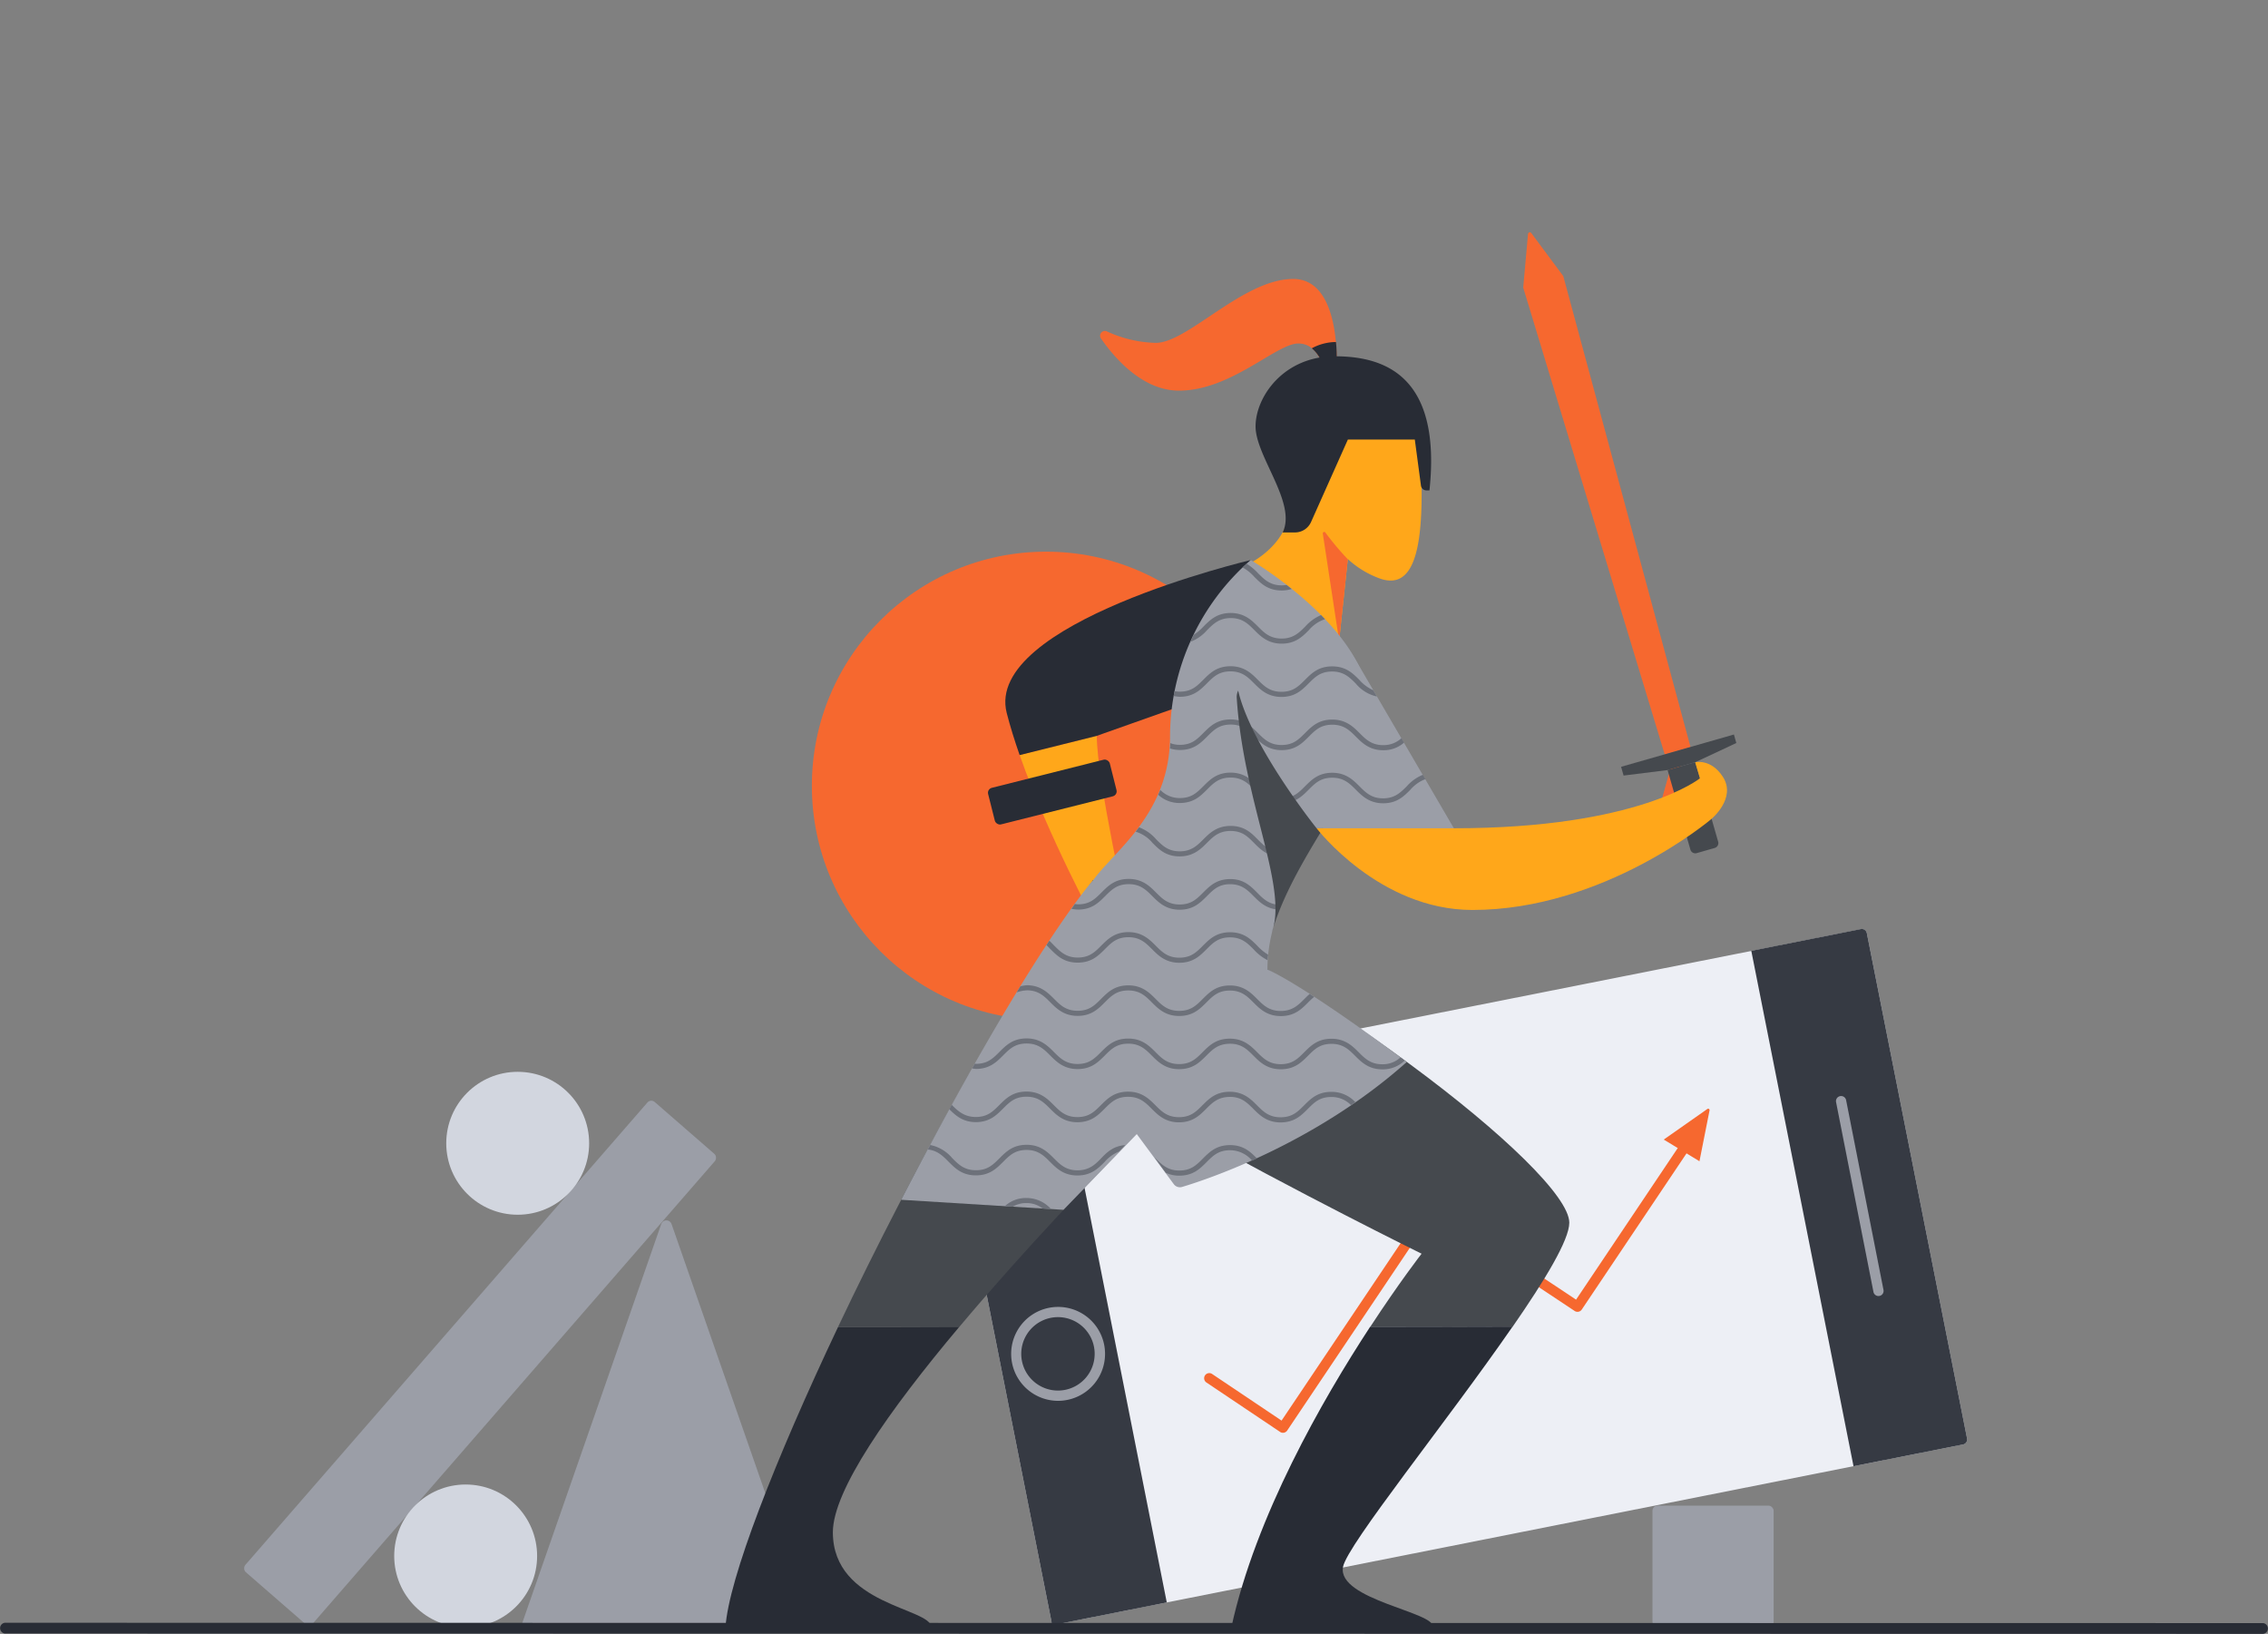 <svg id="Layer_1" xmlns="http://www.w3.org/2000/svg" viewBox="0 0 472 340"><rect x="0" y="0" width="472" height="340" fill="#808080" stroke="none"/><title>assortments-packages-complex</title><path d="M275.68,77.66s-.9-6.18-5.48-6.18-14,9.81-24.85,9.81c-7.58,0-13.44-6.82-16.28-10.94a1,1,0,0,1,1.2-1.43,25.69,25.69,0,0,0,10.25,2.43c6.67,0,18.2-13.3,28.61-13.3s9,19.34,9,19.34Z" style="fill:#f6682f"/><path d="M206.5,211H399.75a1.06,1.06,0,0,1,1.06,1.06V319.25a1.06,1.06,0,0,1-1.06,1.06H207.56a1.06,1.06,0,0,1-1.06-1.06V211a0,0,0,0,1,0,0Z" transform="translate(-45.9 64.18) rotate(-11.22)" style="fill:#edeff5"/><path d="M267,298.16a1.07,1.07,0,0,1-.59-.18l-15.34-10.29a1.06,1.06,0,0,1,1.19-1.77l14.45,9.7,30-44.69a1.06,1.06,0,0,1,1.47-.29L328,270.45l23.68-35.3a1.06,1.06,0,0,1,1.77,1.19l-24.27,36.18a1.07,1.07,0,0,1-1.47.29L297.88,253l-30,44.69a1.07,1.07,0,0,1-.68.45Z" style="fill:#f6682f"/><rect x="208.12" y="227.52" width="24.31" height="109.34" transform="translate(-50.71 48.27) rotate(-11.22)" style="fill:#363a43"/><path d="M220.18,291.51a9.78,9.78,0,0,1-9.56-7.89h0a9.77,9.77,0,1,1,11.47,7.7A9.91,9.91,0,0,1,220.18,291.51Zm0-17.42a7.64,7.64,0,0,0-7.5,9.12h0a7.64,7.64,0,1,0,7.5-9.12Z" style="fill:#9b9ea7"/><path d="M374.88,194.43h23.24a1.06,1.06,0,0,1,1.06,1.06V302.71a1.06,1.06,0,0,1-1.06,1.06H374.88a0,0,0,0,1,0,0V194.43A0,0,0,0,1,374.88,194.43Z" transform="translate(-41.08 80.09) rotate(-11.22)" style="fill:#363a43"/><path d="M390.89,269.7a1.07,1.07,0,0,1-1-.86l-7.78-39.49a1.06,1.06,0,0,1,2.09-.41l7.78,39.49a1.07,1.07,0,0,1-.84,1.25Z" style="fill:#9b9ea7"/><path d="M355.33,230.77l-9.08,6.37,7.43,4.51,2.1-10.59A.29.29,0,0,0,355.33,230.77Z" style="fill:#f6682f"/><path d="M260.31,117.1s6-3,7.57-8.65c0-7.76-4.73-11.39-4.73-18.39,0-18.11,31-18.57,32.26.76s.3,32.72-8.37,29.52a19.67,19.67,0,0,1-6.54-4l-1.81,17Z" style="fill:#ffa71a"/><path d="M280.5,116.39a59.24,59.24,0,0,1-4.67-5.57.3.3,0,0,0-.54.21l3.4,22.31Z" style="fill:#f6682f"/><path d="M266.93,110.8h2.56a3.67,3.67,0,0,0,3.36-2.18l7.66-17.15h13.93l1.28,9.58a1.15,1.15,0,0,0,1.14,1h.63c2.51-23.65-9.1-27.91-19.7-27.91s-16.49,8.39-16.49,14.61S269.94,104.73,266.93,110.8Z" style="fill:#282c35"/><path d="M137.6,254.75l-29.23,83.9H169l-29.23-83.9A1.14,1.14,0,0,0,137.6,254.75Z" style="fill:#9b9ea7"/><rect x="90.6" y="218.8" width="18.6" height="129.67" rx="1.06" ry="1.06" transform="translate(210.65 4.06) rotate(41.01)" style="fill:#9b9ea7"/><circle cx="107.74" cy="237.91" r="14.87" style="fill:#d2d6df"/><circle cx="96.91" cy="323.79" r="14.87" style="fill:#d2d6df"/><circle cx="217.69" cy="163.53" r="48.73" style="fill:#f6682f"/><path d="M212.21,157.13c6,17.15,16.27,35.93,16.27,35.93l6.28-2s-6.5-28.78-6.5-37.94l-16.05,4Z" style="fill:#ffa71a"/><path d="M260.31,116.54s-55.59,13.08-50.8,31.83c.72,2.8,1.64,5.75,2.69,8.76h0l16.05-4,24-8.5Z" style="fill:#282c35"/><path d="M345.8,166.48l2-7.11c.56-1.66,2.12-1.48,2,.68l-.28,6.16S347.34,166.44,345.8,166.48Z" style="fill:#f6682f"/><path d="M314.79,276.1c6.77-9.77,11.8-18.09,11.8-21.66,0-10.79-55.27-53.31-99.09-71.29,0,0-16.37,32.07,17.47,51,25.21,14.11,50.88,26.74,50.88,26.74s-4.59,5.9-10.71,15.26C293.41,276.18,305.27,276.15,314.79,276.1Z" style="fill:#45494e"/><path d="M279.5,326.06c.87-4.59,21.63-30.24,35.29-50-9.52,0-21.38.08-29.66.06-9.9,15.14-23.81,39.36-28.86,62.49h41.86C299.12,335.54,278.19,332.93,279.5,326.06Z" style="fill:#282c35"/><path d="M261.62,210.95l-34.12-27.8c-16.42,21.9-37.3,59.65-53.1,93,6.93,0,16.56,0,25.22,0C225.64,245.15,261.62,210.95,261.62,210.95Z" style="fill:#45494e"/><path d="M174.4,276.16c-13.14,27.75-22.78,52.46-23.42,62.49h42.84c0-4.09-20.49-4.53-20.49-19.79,0-8.67,11.55-25.19,26.3-42.74C191,276.16,181.33,276.18,174.4,276.16Z" style="fill:#282c35"/><path d="M187.55,249.67l33.77,2.09L236.58,236l7.73,10.46A1.59,1.59,0,0,0,246,247c5.12-1.53,27.61-8.94,46.77-26,0,0-19.89-15-29-19.27,0-19.57,19-35,21.16-52.27s-24.64-32.92-24.64-32.92a48.8,48.8,0,0,0-16.79,36.63c0,16.16-11.61,23.87-16,30C227.5,183.15,214.74,197.16,187.55,249.67Z" style="fill:#9b9ea7"/><rect x="205.94" y="160.91" width="26.11" height="7.85" rx="1.06" ry="1.06" transform="translate(-33.57 58.35) rotate(-14.11)" style="fill:#282c35"/><path d="M318,48.68,317,59.85,346.45,157l2.66-.76,2.71-.78-26.48-98-6.69-9A.38.38,0,0,0,318,48.68Z" style="fill:#f6682f"/><polygon points="361.35 154.62 352.83 158.6 347.05 160.25 337.89 161.39 337.37 159.57 360.85 152.85 361.35 154.62" style="fill:#45494e"/><path d="M357.57,175.15l-4.74-16.55-5.78,1.65,4.74,16.55a1.06,1.06,0,0,0,1.32.73l3.73-1.07A1.06,1.06,0,0,0,357.57,175.15Z" style="fill:#45494e"/><rect x="343.9" y="313.32" width="25.22" height="25.22" rx="1.06" ry="1.06" style="fill:#9b9ea7"/><path d="M275,75.22h3.2c0-1.09,0-2.5-.17-4.05A10.69,10.69,0,0,0,273,72.48,7.09,7.09,0,0,1,275,75.22Z" style="fill:#282c35"/><path d="M274,172.36s-16.79-20.93-16.79-32.27,15.16-19,25-2.62l20.36,34.89Z" style="fill:#9b9ea7"/><path d="M224.28,200.32h0c2.86,0,4.28-1.42,5.66-2.8s2.49-2.49,4.91-2.49h0c2.43,0,3.63,1.22,4.91,2.5s2.8,2.81,5.66,2.82h0c2.86,0,4.28-1.42,5.66-2.8s2.49-2.49,4.91-2.49h0c2.43,0,3.63,1.22,4.91,2.5a9.93,9.93,0,0,0,2.9,2.25c0-.39.07-.77.11-1.15a10,10,0,0,1-2.25-1.85c-1.38-1.38-2.8-2.81-5.66-2.81h0c-2.86,0-4.28,1.42-5.66,2.8s-2.49,2.49-4.91,2.49h0c-2.43,0-3.63-1.22-4.91-2.5s-2.8-2.81-5.66-2.82h0c-2.86,0-4.28,1.42-5.66,2.8s-2.49,2.49-4.91,2.49h0c-2.43,0-3.63-1.22-4.91-2.5-.3-.3-.68-.72-1-1l-.59.91c.26.24.59.61.84.86C220,198.89,221.41,200.32,224.28,200.32Z" style="fill:#6d717a"/><path d="M245.52,145h0c2.86,0,4.28-1.42,5.66-2.8s2.49-2.49,4.91-2.49h0c2.43,0,3.63,1.22,4.91,2.5s2.8,2.81,5.67,2.82h0c2.86,0,4.28-1.42,5.66-2.8s2.49-2.49,4.91-2.49h0c2.42,0,3.63,1.22,4.91,2.5a7.91,7.91,0,0,0,4.4,2.7l-.76-1.31a8.29,8.29,0,0,1-2.88-2.14c-1.38-1.38-2.8-2.81-5.66-2.82h0c-2.86,0-4.28,1.42-5.66,2.8s-2.49,2.49-4.91,2.49h0c-2.43,0-3.63-1.22-4.91-2.5s-2.8-2.81-5.67-2.82h0c-2.86,0-4.28,1.42-5.66,2.8s-2.49,2.49-4.91,2.49h0a6.12,6.12,0,0,1-1.08-.1c-.07.35-.14.69-.2,1A7.29,7.29,0,0,0,245.52,145Z" style="fill:#6d717a"/><path d="M256.06,182.93h0c-2.86,0-4.28,1.42-5.66,2.8s-2.49,2.49-4.91,2.49h0c-2.43,0-3.63-1.22-4.91-2.5s-2.8-2.81-5.66-2.82h0c-2.86,0-4.28,1.42-5.66,2.8s-2.49,2.49-4.91,2.49h0a4.58,4.58,0,0,1-.66-.07l-.7,1a7.83,7.83,0,0,0,1.35.16h0c2.86,0,4.28-1.42,5.66-2.8s2.49-2.49,4.91-2.49h0c2.43,0,3.63,1.22,4.91,2.5s2.8,2.81,5.66,2.82h0c2.86,0,4.28-1.42,5.66-2.8S253.62,184,256,184h0c2.43,0,3.63,1.22,4.91,2.5s2.66,2.64,5.23,2.79c.13-.35.25-.69.39-1-2.39,0-3.6-1.22-4.87-2.5S258.92,182.93,256.06,182.93Z" style="fill:#6d717a"/><path d="M261.06,120.06c1.38,1.38,2.8,2.81,5.66,2.82h0a6.82,6.82,0,0,0,2.1-.32l-1.07-.84a6.16,6.16,0,0,1-1,.09h0c-2.43,0-3.63-1.22-4.91-2.5a11.36,11.36,0,0,0-2.41-2l-.84.77A9.25,9.25,0,0,1,261.06,120.06Z" style="fill:#6d717a"/><path d="M213.62,249.3h0a6.44,6.44,0,0,0-4.5,1.7l1.66.1a5.35,5.35,0,0,1,2.84-.74h0A5.35,5.35,0,0,1,217,251.5l1.74.11A6.82,6.82,0,0,0,213.62,249.3Z" style="fill:#6d717a"/><path d="M256,238.29h0c-2.86,0-4.28,1.42-5.66,2.8s-2.49,2.49-4.91,2.49h0c-2.42,0-3.63-1.22-4.91-2.5l-.27-.27,2.36,3.24a6.52,6.52,0,0,0,2.82.6h0c2.86,0,4.28-1.42,5.66-2.8s2.49-2.49,4.91-2.49h0a6,6,0,0,1,4.59,2.18l1-.47C260.24,239.7,258.82,238.3,256,238.29Z" style="fill:#6d717a"/><path d="M272.32,175.44c-1.38,1.38-2.8,2.8-5.66,2.8h0c-2.87,0-4.29-1.43-5.67-2.82s-2.49-2.5-4.91-2.5h0c-2.42,0-3.63,1.21-4.91,2.49s-2.8,2.8-5.66,2.8h0c-2.87,0-4.29-1.43-5.66-2.81a7.32,7.32,0,0,0-3.5-2.33l.7-.91a8.76,8.76,0,0,1,3.56,2.5c1.28,1.28,2.49,2.5,4.91,2.5h0c2.42,0,3.63-1.21,4.91-2.49s2.8-2.8,5.66-2.8h0c2.87,0,4.29,1.43,5.67,2.82s2.49,2.5,4.91,2.5h0c2.42,0,3.63-1.21,4.91-2.49Z" style="fill:#6d717a"/><path d="M213.68,206.08c2.43,0,3.63,1.22,4.91,2.5s2.8,2.81,5.66,2.82h0c2.86,0,4.28-1.42,5.66-2.8s2.49-2.49,4.91-2.49h0c2.43,0,3.63,1.22,4.91,2.5s2.8,2.81,5.66,2.81h0c2.86,0,4.28-1.42,5.66-2.8s2.49-2.49,4.91-2.49h0c2.43,0,3.63,1.22,4.91,2.5s2.8,2.81,5.67,2.81h0c2.86,0,4.28-1.42,5.66-2.8a16.58,16.58,0,0,1,1.3-1.2l-.94-.61c-.39.34-.75.7-1.11,1.06-1.28,1.28-2.49,2.49-4.91,2.49h0c-2.43,0-3.63-1.22-4.91-2.5s-2.8-2.81-5.66-2.81h0c-2.86,0-4.28,1.42-5.66,2.8s-2.49,2.49-4.91,2.49h0c-2.43,0-3.63-1.22-4.91-2.5s-2.8-2.81-5.66-2.81h0c-2.86,0-4.28,1.42-5.66,2.8s-2.49,2.49-4.91,2.49h0c-2.43,0-3.63-1.22-4.91-2.5s-2.8-2.81-5.66-2.82h0a11.52,11.52,0,0,0-1.33.21l-.78,1.28a7.41,7.41,0,0,1,2.11-.42Z" style="fill:#6d717a"/><path d="M203.07,233.51c2.86,0,4.28-1.42,5.66-2.8s2.49-2.49,4.91-2.49h0c2.43,0,3.63,1.22,4.91,2.5s2.8,2.81,5.66,2.81h0c2.86,0,4.28-1.42,5.66-2.8s2.49-2.49,4.91-2.49h0c2.43,0,3.63,1.22,4.91,2.5s2.8,2.81,5.66,2.81h0c2.86,0,4.28-1.42,5.66-2.8s2.52-2.46,4.92-2.49,3.63,1.22,4.91,2.5,2.8,2.81,5.66,2.81h0c2.86,0,4.28-1.42,5.66-2.8s2.46-2.49,4.92-2.49a5.6,5.6,0,0,1,4.09,1.7l.9-.62a6.7,6.7,0,0,0-5-2.15h0c-2.86,0-4.28,1.42-5.66,2.8s-2.49,2.49-4.91,2.49h0c-2.43,0-3.63-1.22-4.91-2.5s-2.8-2.81-5.67-2.81h0c-2.86,0-4.28,1.42-5.66,2.8s-2.49,2.49-4.91,2.49h0c-2.43,0-3.63-1.22-4.91-2.5s-2.8-2.81-5.66-2.81h0c-2.86,0-4.28,1.42-5.66,2.8s-2.49,2.49-4.91,2.49h0c-2.43,0-3.63-1.22-4.91-2.5s-2.8-2.81-5.66-2.81h0c-2.86,0-4.28,1.42-5.66,2.8s-2.49,2.49-4.91,2.49h0c-2.4,0-3.73-1.26-5-2.53l-.5.92c1.3,1.3,2.8,2.67,5.49,2.68Z" style="fill:#6d717a"/><path d="M266.71,132.88c-2.43,0-3.63-1.22-4.91-2.5s-2.8-2.81-5.66-2.82h0c-2.86,0-4.28,1.42-5.66,2.8a10.82,10.82,0,0,1-2.06,1.74q-.35.72-.69,1.47a8.85,8.85,0,0,0,3.5-2.46c1.28-1.28,2.49-2.49,4.91-2.49h0c2.43,0,3.63,1.22,4.91,2.5s2.8,2.81,5.67,2.82h0c2.86,0,4.28-1.42,5.66-2.8a7.48,7.48,0,0,1,3.37-2.29l-.82-.85a9.18,9.18,0,0,0-3.3,2.39c-1.28,1.28-2.49,2.49-4.91,2.49Z" style="fill:#6d717a"/><path d="M213.64,239.3c2.43,0,3.63,1.22,4.91,2.5s2.8,2.81,5.66,2.81h0c2.86,0,4.28-1.42,5.66-2.8a8,8,0,0,1,3-2.18l1.28-1.34c-2.45.19-3.78,1.49-5,2.76s-2.49,2.49-4.91,2.49h0c-2.42,0-3.63-1.22-4.91-2.5s-2.8-2.81-5.66-2.81h0c-2.86,0-4.28,1.42-5.66,2.8s-2.49,2.49-4.91,2.49h0c-2.43,0-3.63-1.22-4.91-2.5a8.09,8.09,0,0,0-4.59-2.75l-.5.94c2,.19,3.17,1.39,4.33,2.56,1.38,1.38,2.8,2.81,5.66,2.82h0c2.86,0,4.28-1.42,5.66-2.8s2.49-2.49,4.91-2.49Z" style="fill:#6d717a"/><path d="M277.27,149.74h0c-2.86,0-4.28,1.42-5.66,2.8s-2.49,2.49-4.91,2.49h0c-2.43,0-3.63-1.22-4.91-2.5s-2.8-2.81-5.67-2.82h0c-2.86,0-4.28,1.42-5.66,2.8s-2.49,2.49-4.91,2.49h0a5.59,5.59,0,0,1-2-.36c0,.38,0,.74-.07,1.11a6.84,6.84,0,0,0,2.09.32h0c2.86,0,4.28-1.42,5.66-2.8s2.49-2.49,4.91-2.49h0c2.43,0,3.63,1.22,4.91,2.5s2.8,2.81,5.66,2.82h0c2.86,0,4.28-1.42,5.66-2.8s2.49-2.49,4.91-2.49h0c2.43,0,3.63,1.22,4.91,2.5s2.8,2.81,5.66,2.81h0a6.4,6.4,0,0,0,4.35-1.58l-.54-.93a5.46,5.46,0,0,1-3.8,1.45h0c-2.42,0-3.63-1.22-4.91-2.5S280.14,149.74,277.27,149.74Z" style="fill:#6d717a"/><path d="M296.11,161.23a9.09,9.09,0,0,0-3.36,2.41c-1.28,1.28-2.49,2.49-4.91,2.49h0c-2.43,0-3.63-1.22-4.91-2.5s-2.8-2.81-5.66-2.82h0c-2.86,0-4.28,1.42-5.66,2.8s-2.49,2.49-4.91,2.49h0c-2.43,0-3.63-1.22-4.91-2.5s-2.8-2.81-5.67-2.82h0c-2.86,0-4.28,1.42-5.66,2.8s-2.49,2.49-4.91,2.49h0a5.6,5.6,0,0,1-4.08-1.69q-.21.53-.44,1a6.45,6.45,0,0,0,4.51,1.72h0c2.86,0,4.28-1.42,5.66-2.8s2.49-2.49,4.91-2.49h0c2.43,0,3.63,1.22,4.91,2.5s2.8,2.81,5.67,2.82h0c2.86,0,4.28-1.42,5.66-2.8s2.49-2.49,4.91-2.49h0c2.42,0,3.63,1.22,4.91,2.5s2.8,2.81,5.67,2.82h0c2.86,0,4.28-1.42,5.66-2.8a7.8,7.8,0,0,1,3.15-2.23Z" style="fill:#6d717a"/><path d="M203.09,222.44c2.86,0,4.28-1.42,5.66-2.8s2.49-2.49,4.91-2.49h0c2.43,0,3.63,1.22,4.91,2.5s2.8,2.81,5.67,2.82h0c2.86,0,4.28-1.42,5.66-2.8s2.49-2.49,4.91-2.49h0c2.43,0,3.63,1.22,4.91,2.5s2.8,2.81,5.66,2.81h0c2.86,0,4.28-1.42,5.66-2.8s2.5-2.47,4.92-2.49,3.63,1.22,4.91,2.5,2.8,2.81,5.67,2.81h0c2.86,0,4.28-1.42,5.66-2.8s2.49-2.49,4.91-2.49h0c2.42,0,3.63,1.22,4.91,2.5s2.8,2.81,5.66,2.81h0a6.52,6.52,0,0,0,4.66-1.84l-.88-.65a5.46,5.46,0,0,1-3.79,1.43h0c-2.42,0-3.63-1.22-4.91-2.5s-2.8-2.81-5.66-2.81h0c-2.86,0-4.28,1.42-5.66,2.8s-2.49,2.49-4.91,2.49h0c-2.43,0-3.63-1.22-4.91-2.5s-2.8-2.81-5.67-2.81h0c-2.86,0-4.28,1.42-5.66,2.8s-2.49,2.49-4.91,2.49h0c-2.43,0-3.63-1.22-4.91-2.5s-2.8-2.81-5.66-2.81h0c-2.86,0-4.28,1.42-5.66,2.8s-2.49,2.49-4.91,2.49h0c-2.43,0-3.63-1.22-4.91-2.5s-2.8-2.81-5.66-2.82h0c-2.86,0-4.28,1.42-5.66,2.8s-2.49,2.49-4.91,2.49a.53.53,0,0,1-.22-.06l-.57,1a3.39,3.39,0,0,0,.78.11Z" style="fill:#6d717a"/><path d="M275.35,172.36H274s-13.63-17-16.32-28.65a3,3,0,0,0-.3,1.52c1.37,21.6,10.67,39.22,7.35,48.66C266.94,186.36,271.31,179,275.35,172.36Z" style="fill:#45494e"/><path d="M274,172.36s13,17,32.43,17c27.39,0,49.65-18.86,49.65-18.86s5.4-4.36,2.45-8.88c-2.47-3.8-5.75-3-5.75-3l1,3.34S341,172.36,302.61,172.36Z" style="fill:#ffa71a"/><path d="M471,340h0L1,339.93a1.13,1.13,0,0,1,0-2.24H1l470,.07a1.13,1.13,0,0,1,0,2.24Z" style="fill:#282c35"/></svg>
